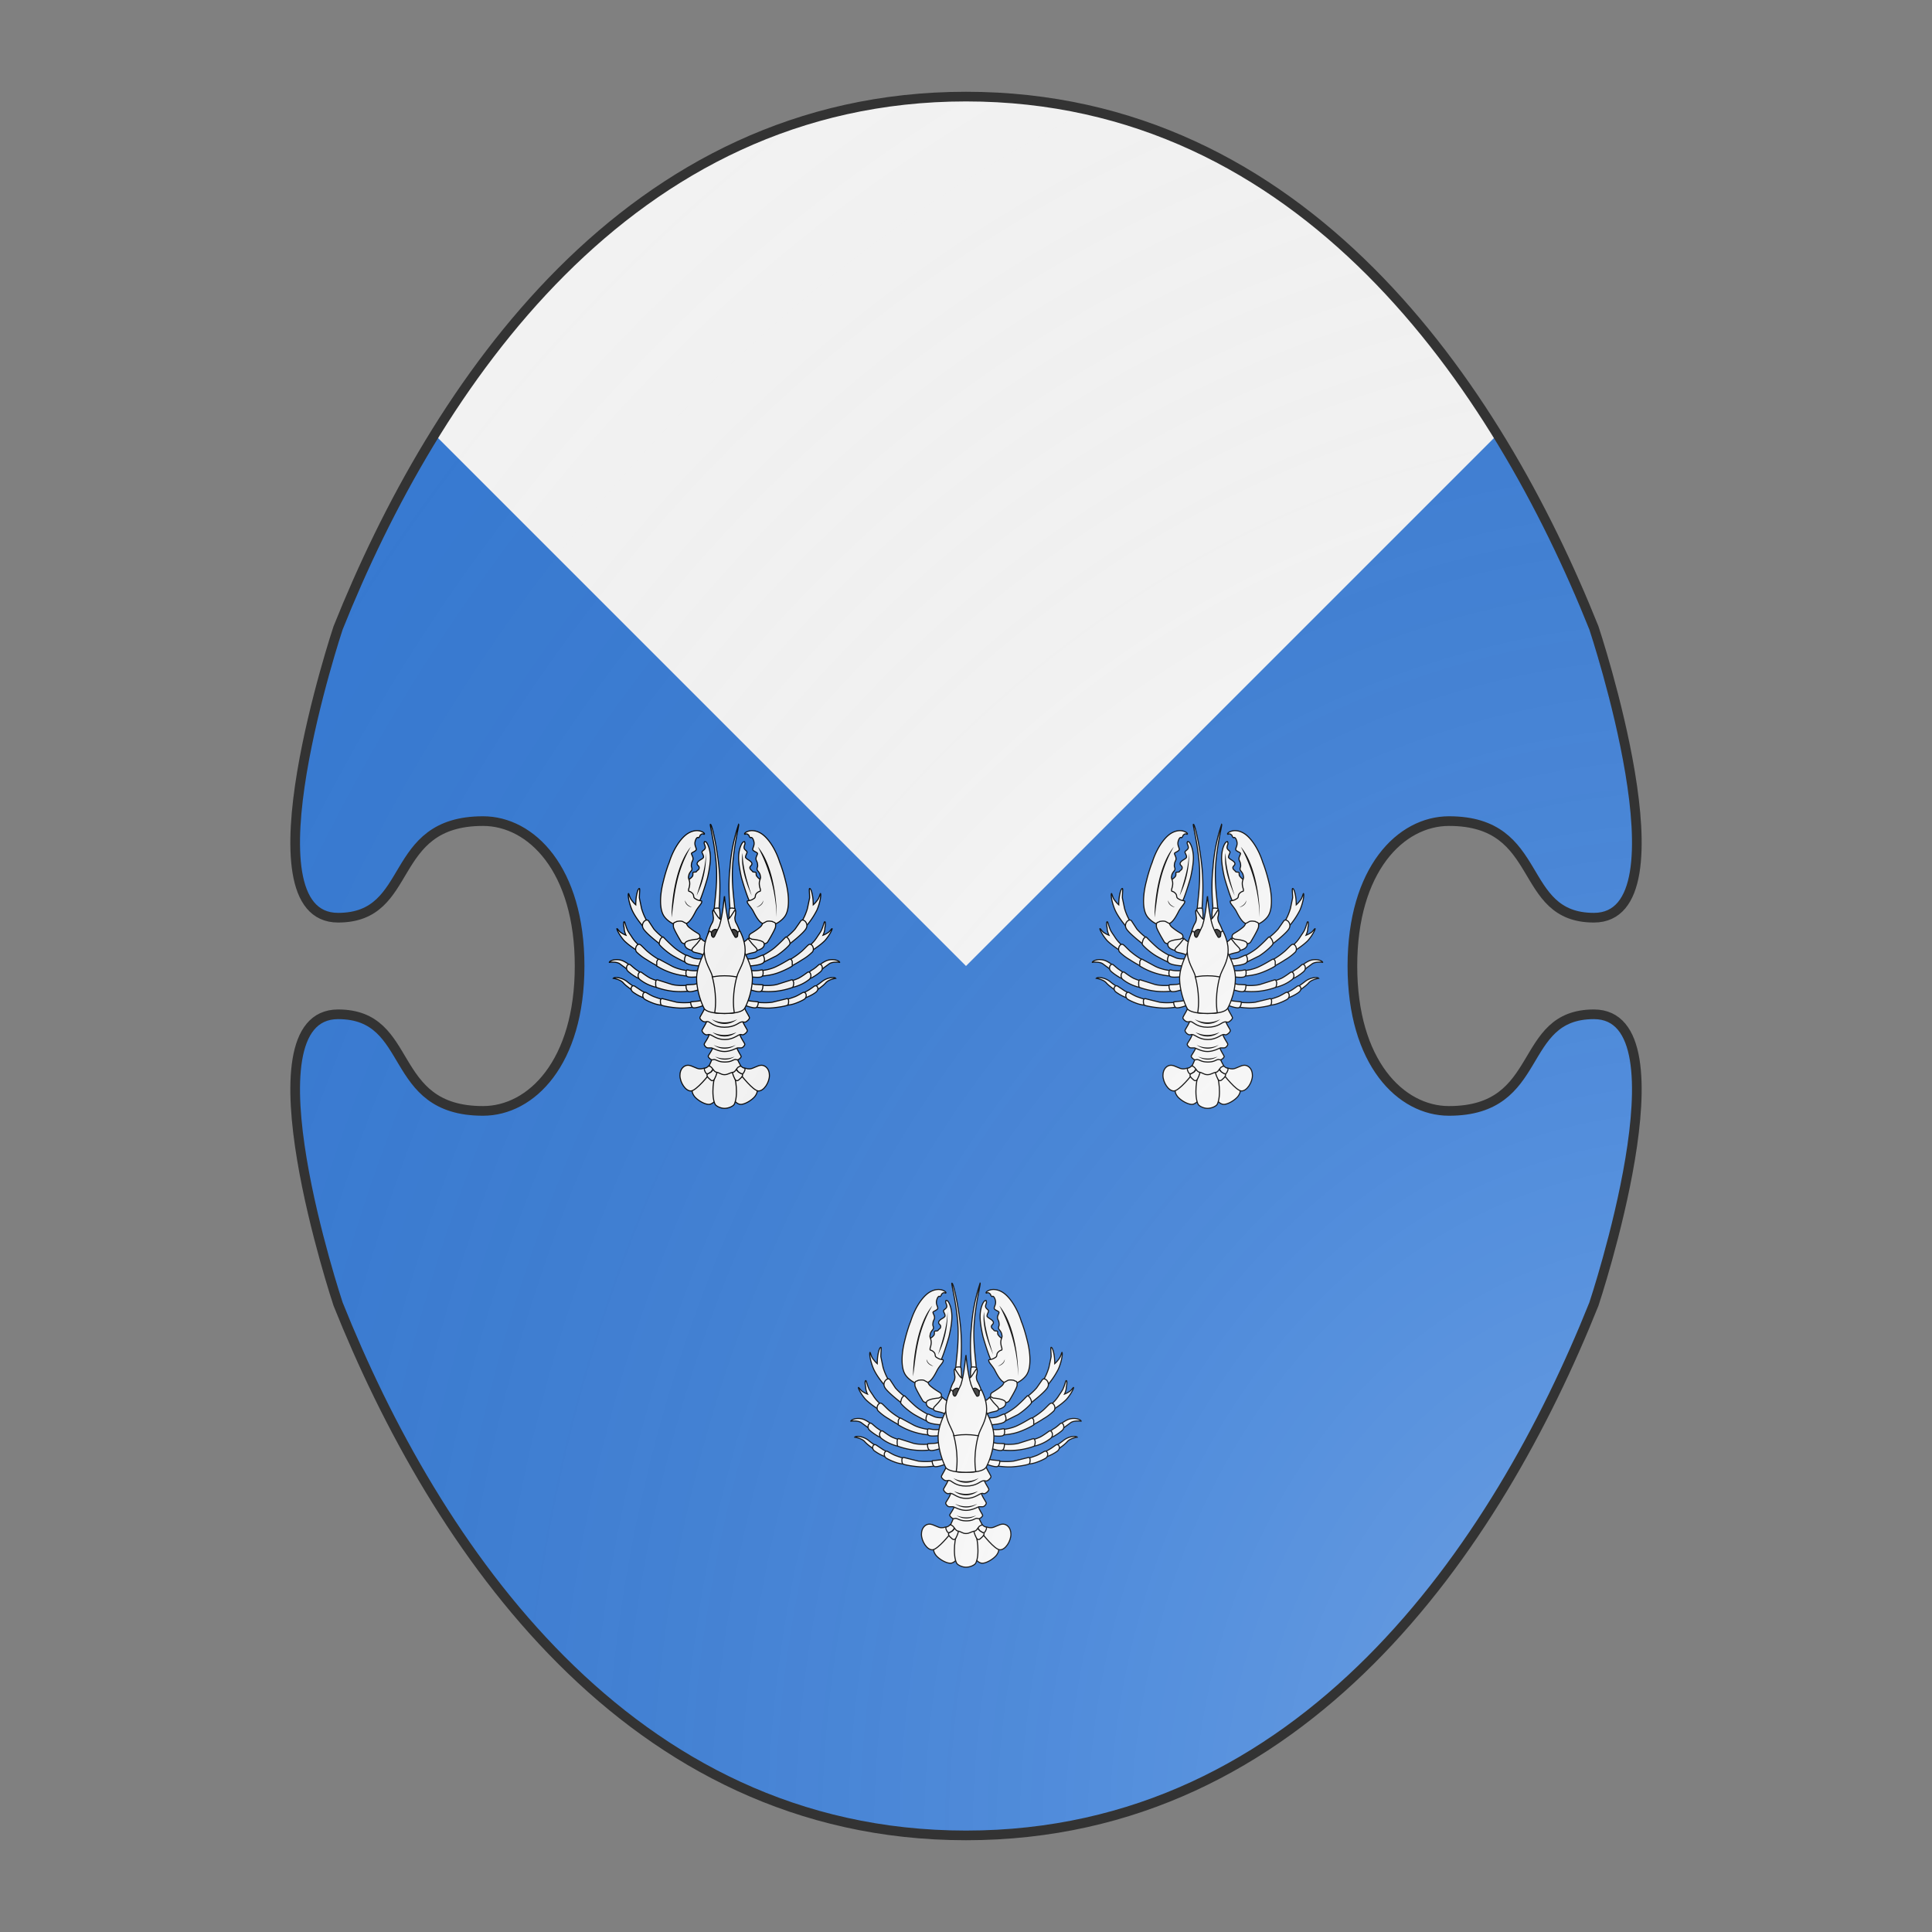 <svg xmlns="http://www.w3.org/2000/svg" id="burgCOA270" width="200" height="200" viewBox="0 0 200 200">
        <rect x="0" y="0" width="200" height="200" fill="#808080" stroke="none"/>
        <defs><clipPath id="boeotian_burgCOA270"><path d="M150 115c-5 0-10-5-10-15s5-15 10-15c10 0 7 10 15 10 10 0 0-30 0-30-10-25-30-55-65-55S45 40 35 65c0 0-10 30 0 30 8 0 5-10 15-10 5 0 10 5 10 15s-5 15-10 15c-10 0-7-10-15-10-10 0 0 30 0 30 10 25 30 55 65 55s55-30 65-55c0 0 10-30 0-30-8 0-5 10-15 10z"></path></clipPath><clipPath id="divisionClip_burgCOA270"><polygon points="0,0 100,100 200,0"></polygon></clipPath><g id="cancer_burgCOA270" stroke-width=".3"><path d="M105.3 65.7c-.3 0-1.3 1.4-1.4 4.1-.1 2.2.8 5.9.8 5.9s1.8 6.3 2.6 7.1c.8 1 5-3.2 4.6-4.7-.4-1.5-2.2-1.7-2.9-2.8-.4-.3-.2-1-.3-1.1-.1-.2-.7 0-1-.3-.2-.4-.6-.4-.7-1 0-.6.8-.7.5-1.4-.3-.6-1.5-1-1.7-1.5 0-.6.5-1.2.4-1.5 0-.3-.8-.6-.8-1.2s.4-1 .2-1.4c-.1-.4 0-.2-.3-.2zm-10.5 0c.2 0 1.2 1.4 1.3 4.1.1 2.2-.8 5.9-.8 5.9s-1.8 6.3-2.6 7.1c-.8 1-5-3.2-4.6-4.7.4-1.5 2.2-1.7 3-2.8.3-.3.1-1 .2-1.1.1-.2.8 0 1-.3.2-.4.7-.4.7-1 .1-.6-.8-.7-.5-1.4s1.5-1 1.7-1.5c.1-.6-.5-1.2-.4-1.5 0-.3.9-.6.9-1.2s-.4-1-.3-1.4c.1-.4.1-.2.4-.2zm26.4 22.2s1-1.4 1.7-3.8l.6-2.9c0-1.4-.2-2.5 0-2.6.3 0 .6.9.8 2 .2 1.1.2 2.5.2 2.5s.7-.6 1.3-1.5c.4-.6.6-1.6.7-1.6.2.2 0 2.3-1 4.6a22.3 22.3 0 01-3.3 4.8l-1-1.5zm2.2 6.5s1.2-.8 2.3-2.6c.4-.6 1-1.4 1.2-2 .5-1.2.6-2.1.8-2 .2 0 .2.8 0 1.7 0 1-.5 2-.5 2s.8-.3 1.5-.8c.5-.4.9-1.1 1-1 .1.1-.6 1.7-2 3.3-1.6 1.6-4 3-4 3l-.3-1.6z"></path><path d="M106.9 62.7c1-.2 2.5 0 4 1.3 1.6 1.4 3.3 4 4.4 7.5.3.7 1 2.7 1.6 5.2 1.1 4.3.9 7.6 0 9.2-.5 1-2 2.3-3.4 2.7-1.4.4-1.9-.3-2.2-.3-1.3.4-2.5-1.7-3.4-3.5-.7-1.2-1.5-1.9-1.6-2.4-.2-.7.5-.1 1.8-1 .7-.4.1-.9.9-1.6.8-.7 1-.1.9-1-.8-2.4.3-2.7 0-3.6-.1-1-.8-1.4-.9-1.8-.1-.7.3-.6.1-1.6 0-.4-.3-.8-.4-1.2-.1-.8.5-1.4.4-1.7s-1.2-.6-1.3-1c-.1-.5.6-1.2.3-2.3-.2-.8-.6-1.3-.9-1-.5-.3-.3-.6-.6-.8-.6-.6-1 0-1-.2-.2 0 0-.6 1.3-.9zm18.9 39.1l.8-.7 2.3-1.7c1-.7 3-.4 2.9-.4-.1-.5-2-1.2-3.8-.4-1.7.8-3.4 2.5-3.4 2.5l1.2.7zm-1.3 5.6l.8-.6s1.8-1.2 2.6-2.1c.8-1 2.8-1.3 2.8-1.3-.3-.4-2.3-.3-3.8.9a26.6 26.6 0 01-3.6 2.4l1.2.7zm-21.7-22.9c.1-1.4-.8-5.7-.6-11.4.3-6.2 1.9-12 1.7-12.2a48 48 0 00-2.4 12.1c-.6 5.6 0 10.3 0 11.3s1.2 1.6 1.3.2zm-24 3.4s-1-1.4-1.7-3.8l-.6-2.9c0-1.4.2-2.5 0-2.6-.3 0-.6.9-.8 2-.2 1.1-.2 2.5-.2 2.5s-.7-.6-1.3-1.5c-.4-.6-.6-1.6-.7-1.6-.2.2 0 2.3 1 4.6 1.1 2.4 3.3 4.8 3.3 4.8l1-1.5zm-2.2 6.5s-1.2-.8-2.3-2.6c-.4-.6-1-1.4-1.2-2-.5-1.2-.6-2.1-.8-2-.2 0-.2.8 0 1.7 0 1 .5 2 .5 2s-.8-.3-1.5-.8c-.5-.4-.9-1.1-1-1-.1.1.6 1.7 2 3.3 1.6 1.6 4 3 4 3l.3-1.6zm16.5-31.7c-1-.2-2.5 0-4 1.3-1.6 1.4-3.3 4-4.4 7.5-.3.7-1 2.7-1.6 5.2-1.1 4.3-.9 7.6 0 9.2.5 1 2 2.3 3.4 2.7s1.9-.3 2.2-.3c1.3.4 2.5-1.7 3.4-3.5.7-1.2 1.5-1.9 1.6-2.4.2-.7-.5-.1-1.8-1-.7-.4-.1-.9-.9-1.6-.8-.7-1-.1-.9-1 .8-2.4-.3-2.7 0-3.6.1-1 .8-1.4.9-1.8.1-.7-.3-.6-.1-1.6 0-.4.3-.8.4-1.2.1-.8-.5-1.4-.4-1.7 0-.2 1.2-.6 1.3-1 .1-.5-.6-1.2-.3-2.3.2-.8.6-1.3.9-1 .5-.3.3-.6.6-.8.6-.6 1 0 1-.2.2 0 0-.6-1.3-.9zm-18.9 39.1l-.8-.7-2.3-1.7c-1-.7-3-.4-2.9-.4.1-.5 2-1.2 3.8-.4 1.7.8 3.4 2.5 3.4 2.5l-1.2.7zm1.3 5.6l-.8-.6s-1.8-1.2-2.6-2.1c-.8-1-2.8-1.3-2.8-1.3.3-.4 2.3-.3 3.8.9 1.4 1.2 3.6 2.4 3.6 2.4l-1.2.7zm21.7-22.9c-.1-1.4.8-5.7.6-11.4-.3-6.2-1.9-12-1.7-12.2.4-.2 1.8 6 2.4 12.1.5 5.6 0 10.3 0 11.3s-1.2 1.6-1.3.2zm-.7 45.5s-1.4.5-2.6 1.4c-1.3 1-2.3 2.1-2.6 2.5-.3.4-.4 1 .4 2.1.9 1.1 2.8 2.2 4 2.2 1 0 2-1.3 2-1.3v-4.6l-1.2-2.3zm7.1 0s1.4.5 2.6 1.4c1.4 1 2.3 2.1 2.6 2.5.3.4.4 1-.4 2.1-.9 1.1-2.8 2.2-3.9 2.2s-2-1.3-2-1.3v-4.6l1.1-2.3z"></path><path d="M102.2 128.7s1.1 2.4 1.1 6c0 2-.4 3.2-.7 3.6-.3.4-1.4 1-2.6 1-1.1 0-2.2-.6-2.5-1-.3-.4-.7-1.6-.7-3.7 0-3.5 1.1-5.9 1.1-5.9h4.3zm-7.4-.5c-1 0-.6.2-1.6.2s-2.2-1-3.3-1c-1 0-2.2.9-2.2 2.8s1.5 4.3 3 4.3 5.1-4.6 5.1-4.6 0-1.7-1-1.7zm10.5 0c1 0 .6.2 1.6.2s2.2-1 3.3-1c1 0 2.2.9 2.2 2.8s-1.5 4.3-3 4.3-5-4.6-5-4.6 0-1.7 1-1.7z"></path><path d="M97 128.3s-.3.6-.8 1c-.5.3-1 .5-1 .7-.1.3.1.7.7 1.2.5.5.7.5 1 .4.2-.1.4-.5.7-1.2a8 8 0 00.4-1.4l-1-.7zm6 0s.4.6 1 1c.4.3 1 .5 1 .7 0 .3-.2.7-.8 1.2-.5.5-.7.5-1 .4-.2-.1-.4-.5-.7-1.2a8 8 0 01-.4-1.4l1-.7z"></path><path d="M95.8 127.4c-.2.1-.4.6-1.2.8-.4.1 0 1 .3 1.4.3.5 1.2-.3 1.4-.4l.5-.7c.3-.5-.8-1.2-1-1zm8.5 0c.2.1.4.6 1.2.8.4.1 0 1-.3 1.4-.3.5-1.2-.3-1.4-.4l-.5-.7c-.3-.5.8-1.2 1-1z"></path><path d="M103.4 125c0 .9 1 2.2 1 2.5s-.5.2-.8.6c-.4.4-.6 1-1.1 1.2-1.2.2-1.5.7-2.5.7s-1.2-.5-2.3-.7c-.6-.2-.8-.8-1.2-1.2-.3-.4-.7-.4-.7-.6s.9-1.7.9-2.6 6.7-.9 6.7 0zm19.1-22.8s.2 0 1.5-1c.8-.4 2-1.5 2.1-1.6.7-.4 1.3 1 .6 1.8-.4.4-1.3 1.1-2.5 1.8-1.5.7-1.7.5-1.7.5l-.5-.9.5-.6zm-1.2 5.5l1.5-.8c.8-.4 1.9-1.3 2.1-1.4.7-.3 1.3.8.5 1.6-.3.3-1.4 1-2.6 1.5-1.4.6-1.7.4-1.7.4l-.4-.8.6-.5zm-43.8-5.5s-.2 0-1.6-1c-.7-.4-1.8-1.5-2-1.6-.7-.4-1.4 1-.6 1.8.4.4 1.3 1.1 2.5 1.8 1.5.7 1.7.5 1.7.5l.5-.9-.5-.6zm1.3 5.5l-1.6-.8-2.1-1.4c-.7-.3-1.3.8-.5 1.6.4.3 1.4 1 2.6 1.5 1.5.6 1.7.4 1.7.4l.4-.8-.5-.5z"></path><path d="M103.3 122c0 1 1.3 2.7 1.3 3 0 .2-.5.8-1 .9-.5 0-.4-.2-1 0-.5.2-1 .6-2.5.6s-2-.4-2.6-.6c-.6-.2-.4 0-1 0-.4-.1-1-.7-1-1 0-.2 1.4-2 1.4-2.9 0-.9 6.4-.9 6.4 0zm3.9-29.2c-.5-.5-.6-1.3 0-1.7.6-.4 1.4-.8 2.6-1.8.5-.4.7-1 .7-1l1.1-.6c.7-.2 1.4 0 1.6 0 .5.4 1 0 .9 1.4 0 .7-2.2 4.3-2.2 4.3s-.3.5-1.4.5c-1 0-1.1-.7-1.5-.4-.7.2-1.3-.2-1.8-.7zm9.3-.3s1.6-1.1 3-2.7l1.6-2.3c.7-.7 2.1.7 1.5 2-.5 1.3-5 4.7-5 4.7l-1-1v-.7zm1.3 5.9s1.8-1 3.2-2.2c.8-.6 2-2 2.3-2.1.7-.5 1.7 1 1 2a14 14 0 01-2.9 2.2c-1.5 1-3.1 1.8-3.1 1.8l-.6-1v-.7zm.4 5.7s.6 0 2.2-.7c1-.5 2.3-1.5 2.6-1.7.7-.3 1.3 1.2.4 2a11 11 0 01-3 1.7c-1.8.7-2 .4-2 .4l-.4-1 .2-.7zm-1.2 5.1s.5 0 2.1-.6c1-.3 2.3-1.2 2.6-1.3.8-.3 1.3 1.2.3 1.9-.5.3-1.7.9-3 1.3-1.8.5-2 .2-2 .2l-.4-1 .3-.5zM92.8 92.8c.5-.5.6-1.3 0-1.7-.6-.4-1.4-.8-2.6-1.8-.5-.4-.7-1-.7-1l-1.1-.6c-.7-.2-1.4 0-1.6 0-.5.4-1 0-.9 1.4 0 .7 2.2 4.3 2.2 4.3s.3.5 1.4.5c1 0 1.1-.7 1.5-.4.7.2 1.3-.2 1.8-.7zm-9.3-.3s-1.6-1.1-3-2.7L79 87.5c-.7-.7-2.1.7-1.5 2 .5 1.3 5 4.7 5 4.7l1-1v-.7zm-1.3 5.9s-1.8-1-3.2-2.2c-.8-.6-2-2-2.3-2.1-.7-.5-1.7 1-1 2a14 14 0 002.9 2.2 33 33 0 003.1 1.8l.6-1v-.7zm-.4 5.7s-.6 0-2.2-.7c-1-.5-2.3-1.5-2.6-1.7-.7-.3-1.3 1.2-.4 2a11 11 0 003 1.7c1.8.7 2 .4 2 .4l.4-1-.2-.7zm1.2 5.1s-.5 0-2.1-.6c-1-.3-2.4-1.2-2.6-1.3-.8-.3-1.3 1.2-.3 1.9.5.3 1.7.9 3 1.3 1.8.5 2 .2 2 .2l.4-1-.3-.5z"></path><path d="M100 123.6c1.6 0 3-.8 3.6-1h1c.5 0 1-.7 1-1 0-.3-1.4-2.1-1.4-3 0-1-8.4-1-8.4 0s-1.4 2.7-1.4 3c0 .3.5 1 1 1h1c.7.2 2 1 3.6 1m7.5-31s3.1.2 3.4 1.1c.3 1-.6 1.7-2 2-1.5.3-2.4-2.4-2.4-2.4-.2-1.6 1-.7 1-.7zm2.4 4.8s2.2-1 4-2.5c1.6-1.4 2.8-2.7 3-2.9.2 0 .5.1.8.6.3.5.5 1.2.3 1.4 0 .2-1.8 2-3.7 3.2l-4 2-.4-1.8zm.1 3.9s2.5-.2 4.4-1.2c1.7-.8 3.5-2 3.7-2 .2 0 .5.2.6.7v1.2c-.2.2-2.6 1.5-4.6 2.1-1.9.6-4.2.7-4.2.7v-1.5zm0 4s2.5.3 4.5-.2l4.1-1.3c.2 0 .4.3.5.8 0 .5-.1 1.1-.3 1.3a19.3 19.3 0 01-9.2 1l.4-1.6zm-1.3 4.7s2.5.3 4.5 0l4.1-1c.2 0 .4.3.4.7 0 .5-.1 1-.3 1.1-.2.2-2.8.7-4.8.8-2 .1-4.3-.3-4.3-.3l.4-1.3zM92.5 92.6s-3.1.2-3.4 1.1c-.3 1 .6 1.7 2 2 1.5.3 2.4-2.4 2.4-2.4.2-1.6-1-.7-1-.7zm-2.4 4.8s-2.2-1-4-2.5c-1.6-1.4-2.8-2.7-3-2.9-.2 0-.5.1-.8.6-.2.5-.4 1.2-.3 1.4 0 .2 1.8 2 3.8 3.2 1.9 1.1 3.9 2 3.9 2l.4-1.8zm-.1 3.9s-2.4-.2-4.4-1.2l-3.7-2c-.2 0-.4.2-.6.7v1.2a19 19 0 008.8 2.8v-1.5zm0 4s-2.5.3-4.5-.2l-4.1-1.3c-.2 0-.4.3-.4.8s0 1.1.2 1.3a19.3 19.3 0 009.2 1l-.4-1.6zm1.3 4.7s-2.5.3-4.5 0l-4-1c-.3 0-.5.3-.5.7 0 .5.1 1 .3 1.1.2.2 2.8.7 4.9.8 2 .1 4.2-.3 4.2-.3l-.4-1.3z"></path><path d="M104.8 114.4c0 1.1 1.5 3.1 1.5 3.4 0 .4-.6 1-1.2 1.2-.5 0-.4-.2-1 0s-1.9 1.3-4 1.3c-2.2 0-3.3-1.1-4-1.3s-.5 0-1.1 0c-.6-.1-1.2-.8-1.2-1.2 0-.3 1.5-2.3 1.5-3.4 0-1 9.5-1 9.5 0zm-.8-20.7s.8 0 1.4-.4c.6-.3 1.1-.9 1.1-.9l1 1.3c.6.7 1.4 1.4 1.4 1.6.1.3.2.5-.3.8-.5.3-2.7.4-3.2 1.3-.5.8-1.4-3.7-1.4-3.7zm1.9 4.3s1.5.2 2.7-.2c1-.4 1.7-.8 2-.8.1 0 .8 1.4.2 2-.5.8-4 1-4 1l-1-2zm.3 3s1.3.4 2.4.3c1 0 1.7-.3 1.9-.2.1 0 .4 1.4-.2 1.8-.6.5-3.7 0-3.7 0l-.4-1.9zm.1 3.4s1.2.6 2.3.7l2 .1s.1 1.5-.6 1.8c-.7.4-3.6-.7-3.6-.7v-2zm-1.2 4.6s1.2.6 2.3.7l1.9.2c.1 0 0 1.3-.6 1.6-.7.3-3.5-.8-3.5-.8V109zm-2.4-21.4c-.1-.7.5-3.1.2-3.4-.3-.2-1.4-.3-1.5 0a10 10 0 000 3.5c.3.8 1.5.6 1.3-.1zM96 93.7s-.7 0-1.3-.4c-.7-.3-1.2-.9-1.2-.9l-1 1.3c-.6.7-1.4 1.4-1.4 1.6-.1.3-.2.5.3.8.5.3 2.7.4 3.2 1.3.5.8 1.4-3.7 1.4-3.7zM94.1 98s-1.5.2-2.7-.2c-1-.4-1.7-.8-2-.8-.1 0-.8 1.4-.2 2 .5.8 4 1 4 1l1-2zm-.3 3s-1.2.4-2.4.3c-1 0-1.7-.3-1.8-.2-.2 0-.5 1.4.1 1.8s3.7 0 3.7 0l.4-1.9zm-.1 3.4s-1.2.6-2.4.7l-1.8.1c-.2 0-.2 1.5.5 1.8.7.4 3.6-.7 3.6-.7v-2zm1.1 4.6s-1.1.6-2.2.7l-1.9.2c-.1 0 0 1.3.6 1.6.7.3 3.5-.8 3.5-.8V109zm2.5-21.4c.1-.7-.4-3.1-.2-3.4.3-.2 1.4-.3 1.5 0 .1.1.3 2.8 0 3.5-.3.8-1.5.6-1.3-.1z"></path><path d="M94.8 110.6c0 1.2-1.6 3.3-1.6 3.7 0 .3.6 1 1.2 1.1.7.1.5-.2 1.2 0 .7.3 1.7 1.5 4.4 1.5 2.8 0 3.8-1.2 4.5-1.4.7-.2.5 0 1.2 0 .6-.2 1.2-.9 1.2-1.2 0-.4-1.6-2.5-1.6-3.7 0-1.1-10.5-1.1-10.5 0z"></path><path d="M95.5 91.3c-.5 1.9-.7 4.3-.7 4.3s-2.4 4-2.5 7.7c0 4.2 1.9 8.2 2.2 8.6.4.4 1.5 1.2 5.5 1.2s5-.8 5.4-1.2c.4-.4 2.3-4.4 2.3-8.6 0-3.7-2.6-7.7-2.6-7.7s-.1-2.4-.6-4.3a16 16 0 00-1.3-3.2c-.3-.5-.4-1.3-.3-1.7.2-.7.3-1.8 0-1.8-.2 0-1.5 2.6-2 2.5H99c-.6.1-1.9-2.5-2.1-2.5-.3 0-.1 1 0 1.8.1.4 0 1.2-.3 1.7-.4.7-.7 1.3-1.2 3.2z"></path><path fill="#333" d="M103.7 91s0-.6-.8-1c-.3-.2-1-.2-1.2.6-.2.8.8 1.8.8 1.8l1.8-.2-.6-1.1zm-7.4 0s0-.6.8-1c.3-.2 1-.2 1.2.6.2.8-.8 1.8-.8 1.8l-1.8-.2.6-1.1z"></path><path d="M103.4 103s-1.5 4.9-.7 9.9c0 0-1 .2-2.7.2-1.7 0-2.7-.2-2.7-.2.8-5-.7-10-.7-10l2.6-2.6 4.2 2.7z"></path><path d="M100 80.7s.4 5 1.4 8.2c.5 1.3 1 2.3 1.4 2.9.1.3.4.5.8 0l.1-1.1c.2-.4.6-.3.6-.3s1.4 2.6 1.4 5.2c0 3.4-1.8 5.4-2.3 7.4-.4 0-1.4-.3-3.4-.3s-3 .3-3.3.3c-.5-2-2.3-4-2.3-7.4 0-2.6 1.4-5.2 1.4-5.2s.3-.1.5.3c.2.3 0 .8.2 1 .3.6.6.4.8 0l1.3-2.8c1-3.1 1.3-8.3 1.4-8.2z"></path><path fill="#000" stroke="none" d="M96.5 114.7a7.5 7.5 0 007 0 5.4 5.4 0 01-7 0zm6.8 3.6a5.3 5.3 0 01-6.6 0c2.3 1 4.2 1 6.6 0zm-6.3 3.5a5.1 5.1 0 006.1 0 7 7 0 01-6.1 0zm.4 3.2a7 7 0 005.4 0 4.8 4.8 0 01-5.4 0zm-2.5-56.2a25 25 0 01-2.6 11.8c1.1-3.7 2.4-7.3 2.6-11.8zm-3.9 15c-1.1-.2-1.9-1-1.9-1.9.4 1 .7 1.3 1.9 1.9zm-.3-16.7c-4 4.7-5.4 14.5-5.3 19.5.8-5.5 1-12 5.3-19.5zm14.3 1.7c0 4 1.4 8.2 2.5 11.8-1.4-3.2-3.2-8.3-2.5-11.8zm3.8 15c1.3-.6 1.7-1.2 1.9-1.9 0 1.2-1.3 1.8-1.9 1.9zm5.6 2.7a44.2 44.2 0 00-5.2-19.4c3.8 4.4 5.3 13.5 5.2 19.4z"></path></g><radialGradient id="backlight_burgCOA270" cx="100%" cy="100%" r="150%"><stop stop-color="#fff" stop-opacity=".3" offset="0"></stop><stop stop-color="#fff" stop-opacity=".15" offset=".25"></stop><stop stop-color="#000" stop-opacity="0" offset="1"></stop></radialGradient></defs>
        <g clip-path="url(#boeotian_burgCOA270)"><rect x="0" y="0" width="200" height="200" fill="#377cd7"></rect><g fill="#fafafa" stroke="#000"><use href="#cancer_burgCOA270" transform="translate(37.5 62.5) scale(0.375)"></use><use href="#cancer_burgCOA270" transform="translate(87.5 62.5) scale(0.375)"></use><use href="#cancer_burgCOA270" transform="translate(62.5 110) scale(0.375)"></use></g><g clip-path="url(#divisionClip_burgCOA270)"><rect x="0" y="0" width="200" height="200" fill="#fafafa"></rect><g fill="#377cd7" stroke="#000"><use href="#cancer_burgCOA270" transform="translate(37.5 62.5) scale(0.375)"></use><use href="#cancer_burgCOA270" transform="translate(87.5 62.5) scale(0.375)"></use><use href="#cancer_burgCOA270" transform="translate(62.5 110) scale(0.375)"></use></g></g></g>
        <path d="M150 115c-5 0-10-5-10-15s5-15 10-15c10 0 7 10 15 10 10 0 0-30 0-30-10-25-30-55-65-55S45 40 35 65c0 0-10 30 0 30 8 0 5-10 15-10 5 0 10 5 10 15s-5 15-10 15c-10 0-7-10-15-10-10 0 0 30 0 30 10 25 30 55 65 55s55-30 65-55c0 0 10-30 0-30-8 0-5 10-15 10z" fill="url(#backlight_burgCOA270)" stroke="#333"></path></svg>